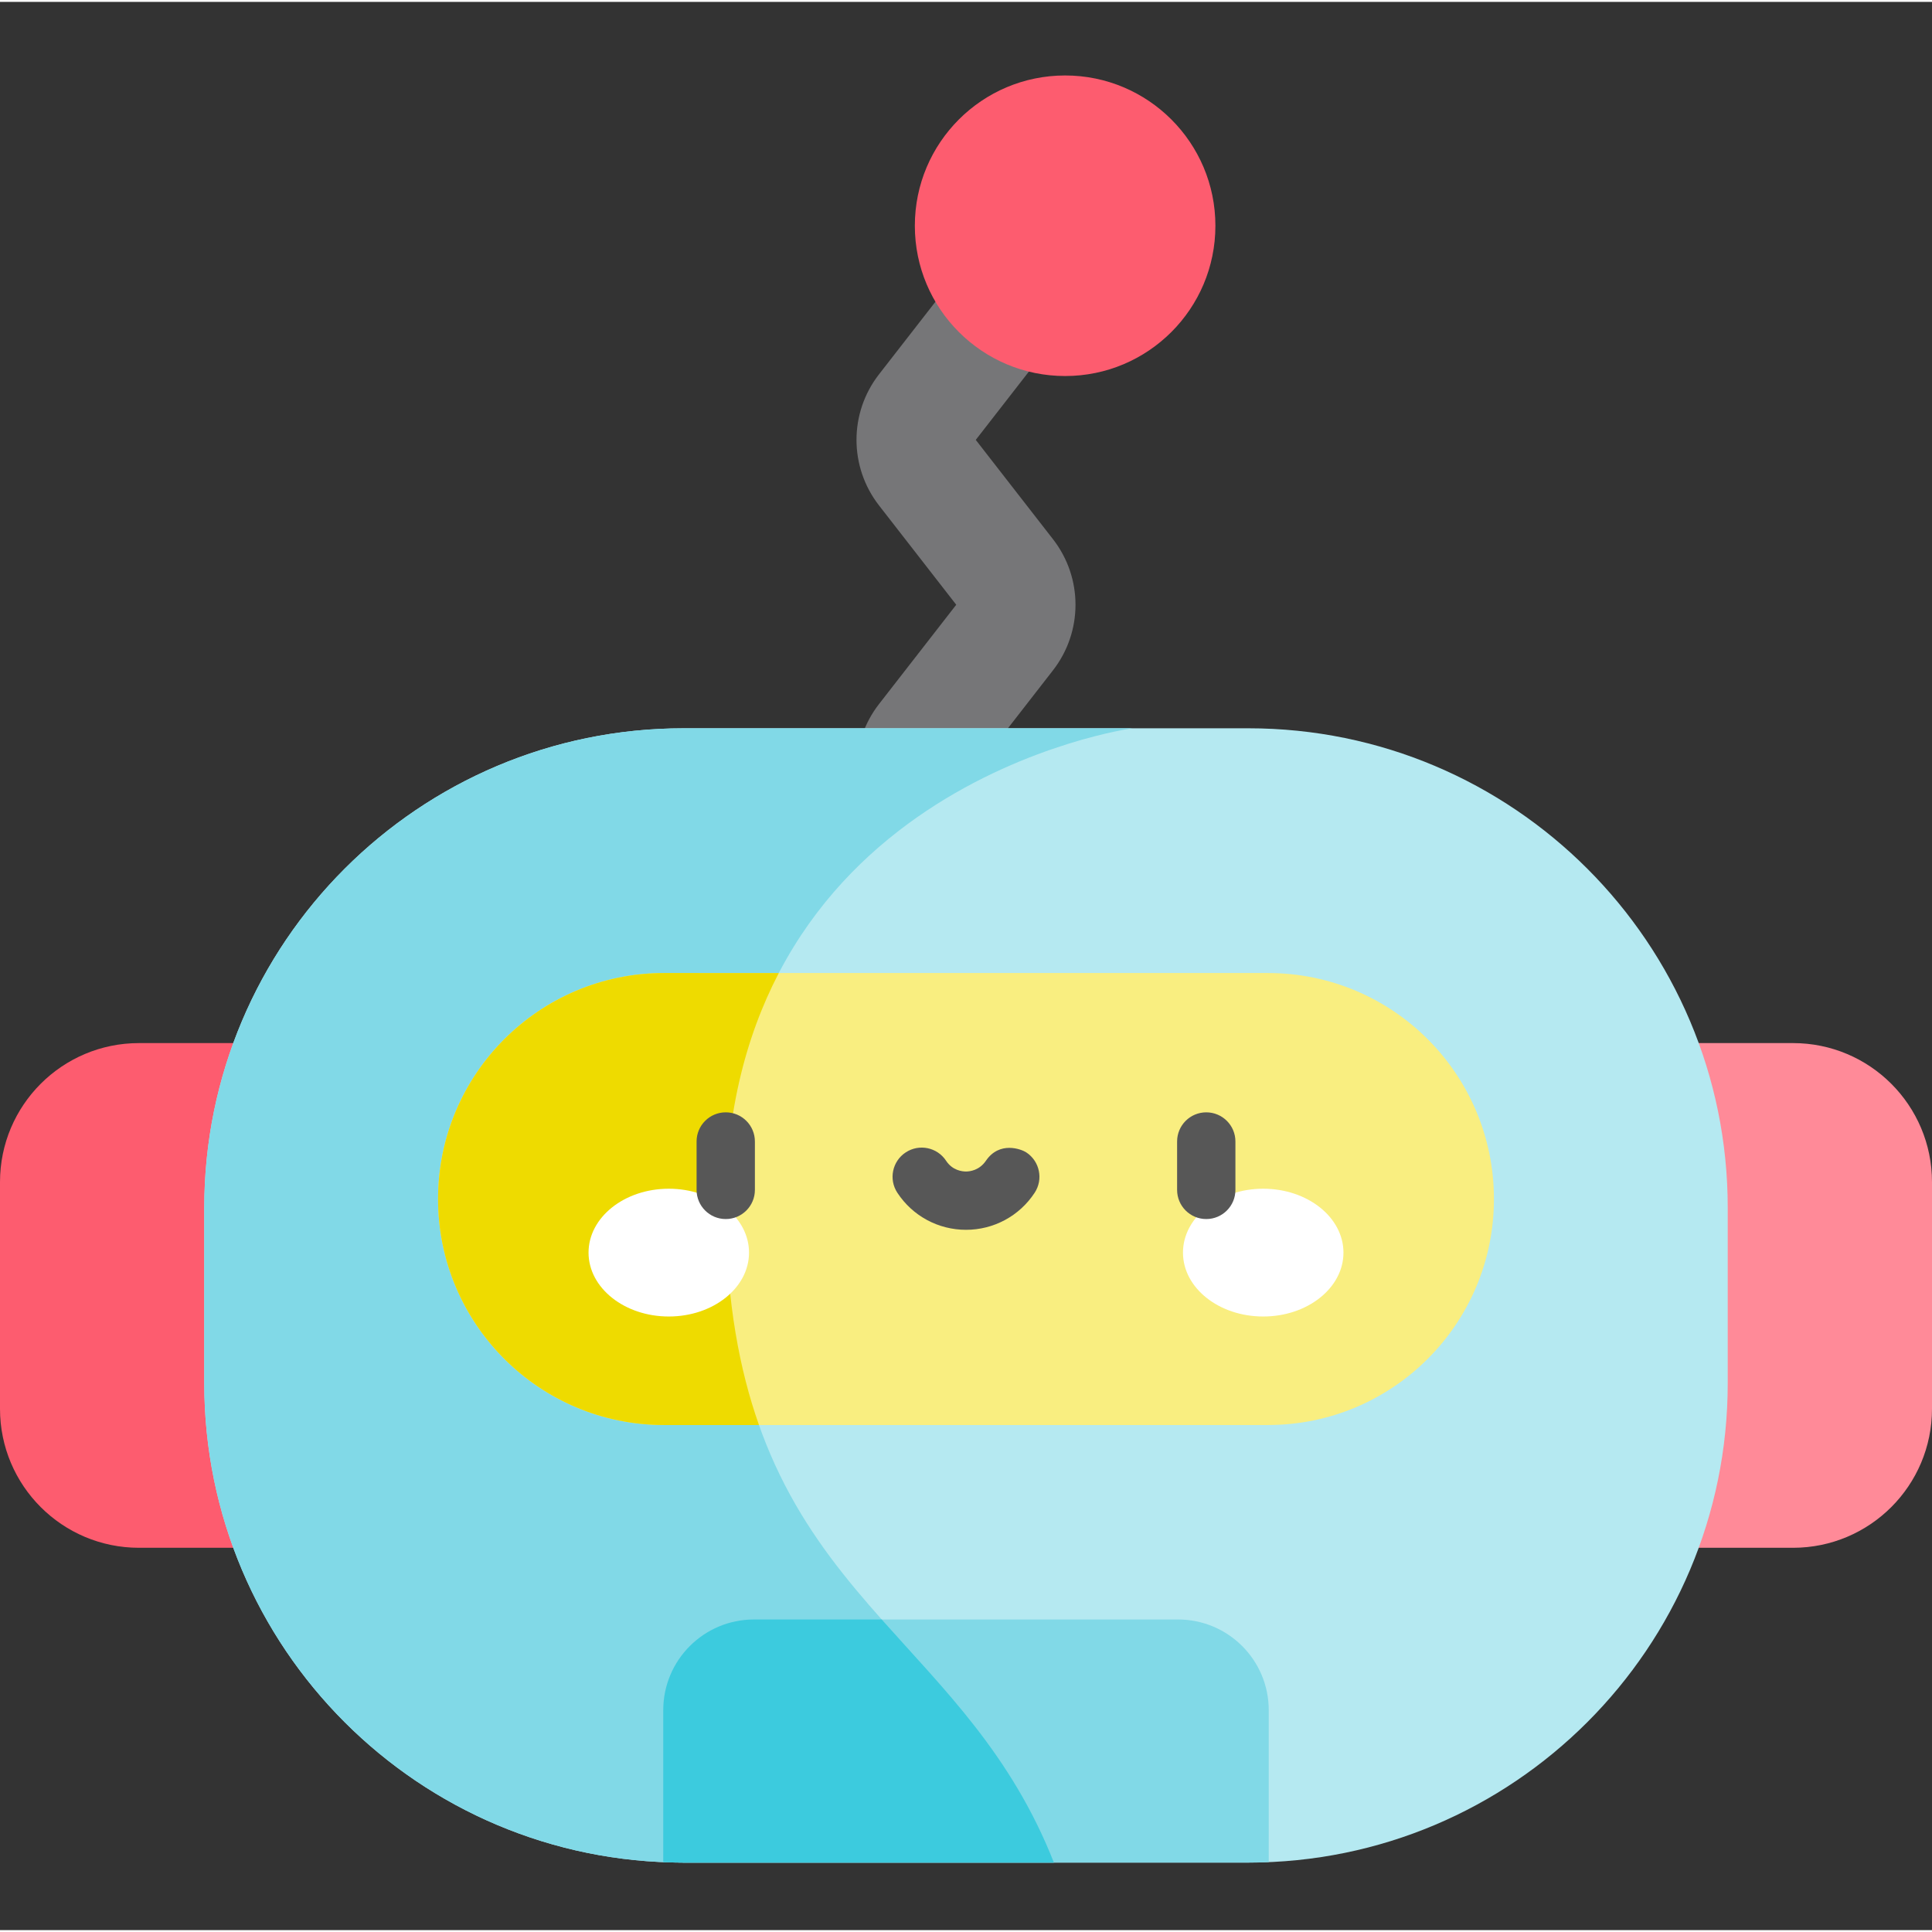 <svg height="512pt" viewBox="0 -19 512 511" width="512pt" xmlns="http://www.w3.org/2000/svg"><rect x="0" y="-19" width="512" height="511" fill="#333333" stroke="none"/><path d="m260.789 237.645-27.844-35.809c-7.953-10.23-7.953-24.52 0-34.75l20.469-26.32-20.465-26.316c-7.957-10.23-7.957-24.52 0-34.754l27.84-35.797c5.238-6.738 14.949-7.953 21.684-2.711 6.738 5.238 7.953 14.949 2.715 21.684l-26.602 34.203 20.465 26.316c7.957 10.227 7.957 24.516.004 34.746l-20.469 26.324 26.602 34.211zm0 0" fill="#767678"/><path d="m322.094 40.328c0 21.996-17.832 39.824-39.828 39.824s-39.824-17.828-39.824-39.824 17.828-39.828 39.824-39.828 39.828 17.832 39.828 39.828zm0 0" fill="#fd5c6f"/><path d="m86.773 390.68h-49.945c-20.34 0-36.828-16.488-36.828-36.828v-60.094c0-20.34 16.488-36.828 36.828-36.828h49.945zm0 0" fill="#fd5c6f"/><path d="m425.227 390.68h49.945c20.34 0 36.828-16.488 36.828-36.828v-60.094c0-20.34-16.488-36.828-36.828-36.828h-49.945zm0 0" fill="#ff8a98"/><path d="m330.82 474.105h-149.641c-70.168 0-127.047-56.879-127.047-127.047v-46.512c0-70.164 56.879-127.043 127.047-127.043h149.641c70.168 0 127.047 56.879 127.047 127.043v46.512c0 70.168-56.879 127.047-127.047 127.047zm0 0" fill="#b5e9f1"/><path d="m300.109 173.504h-118.93c-70.168 0-127.047 56.879-127.047 127.047v46.508c0 70.168 56.879 127.047 127.047 127.047h98.113c-25.68-65.27-85.352-70.918-86.965-170.547-1.859-115.055 107.781-130.055 107.781-130.055zm0 0" fill="#81d9e7"/><path d="m336.016 358.145h-160.031c-33.074 0-59.891-26.812-59.891-59.891s26.816-59.891 59.891-59.891h160.031c33.074 0 59.891 26.812 59.891 59.891s-26.816 59.891-59.891 59.891zm0 0" fill="#f9ee80"/><path d="m175.984 238.363c-33.074 0-59.891 26.812-59.891 59.891s26.816 59.891 59.891 59.891h25.152c-5.168-14.625-8.445-32.23-8.809-54.586-.434-26.805 5.184-48.176 14.059-65.195zm0 0" fill="#eedb00"/><path d="m312.195 409.68h-112.391c-13.273 0-24.035 10.762-24.035 24.035v40.277c1.793.074 3.598.113 5.41.113h149.641c1.812 0 3.617-.039 5.41-.113v-40.277c0-13.273-10.762-24.035-24.035-24.035zm0 0" fill="#81d9e7"/><path d="m198.5 312.457c0-9.355-9.523-16.934-21.266-16.934s-21.266 7.578-21.266 16.934c0 9.352 9.523 16.93 21.266 16.93s21.266-7.578 21.266-16.93zm0 0" fill="#fff"/><path d="m356.031 312.457c0-9.355-9.523-16.934-21.266-16.934s-21.266 7.578-21.266 16.934c0 9.352 9.523 16.93 21.266 16.93s21.266-7.578 21.266-16.93zm0 0" fill="#fff"/><g fill="#575757"><path d="m319.672 303.559c-4.27 0-7.727-3.457-7.727-7.727v-12.824c0-4.27 3.457-7.727 7.727-7.727 4.266 0 7.727 3.457 7.727 7.727v12.824c0 4.27-3.461 7.727-7.727 7.727zm0 0"/><path d="m192.328 303.559c-4.266 0-7.727-3.457-7.727-7.727v-12.824c0-4.27 3.461-7.727 7.727-7.727 4.27 0 7.727 3.457 7.727 7.727v12.824c0 4.27-3.461 7.727-7.727 7.727zm0 0"/><path d="m261.277 288.113c-1.73 2.543-4.254 2.848-5.277 2.848s-3.59-.277-5.277-2.848c-2.344-3.566-7.133-4.559-10.699-2.215-3.566 2.344-4.559 7.133-2.215 10.699 4.035 6.148 10.836 9.816 18.191 9.816s14.156-3.668 18.191-9.816c2.344-3.566 1.352-8.355-2.215-10.699-1.309-.859-7.09-3.082-10.699 2.215zm0 0"/></g><path d="m233.66 409.68h-33.855c-13.273 0-24.035 10.762-24.035 24.035v40.277c1.793.074 3.598.113 5.41.113h98.113c-11.262-28.617-29.062-45.785-45.633-64.426zm0 0" fill="#3ccbde"/></svg>